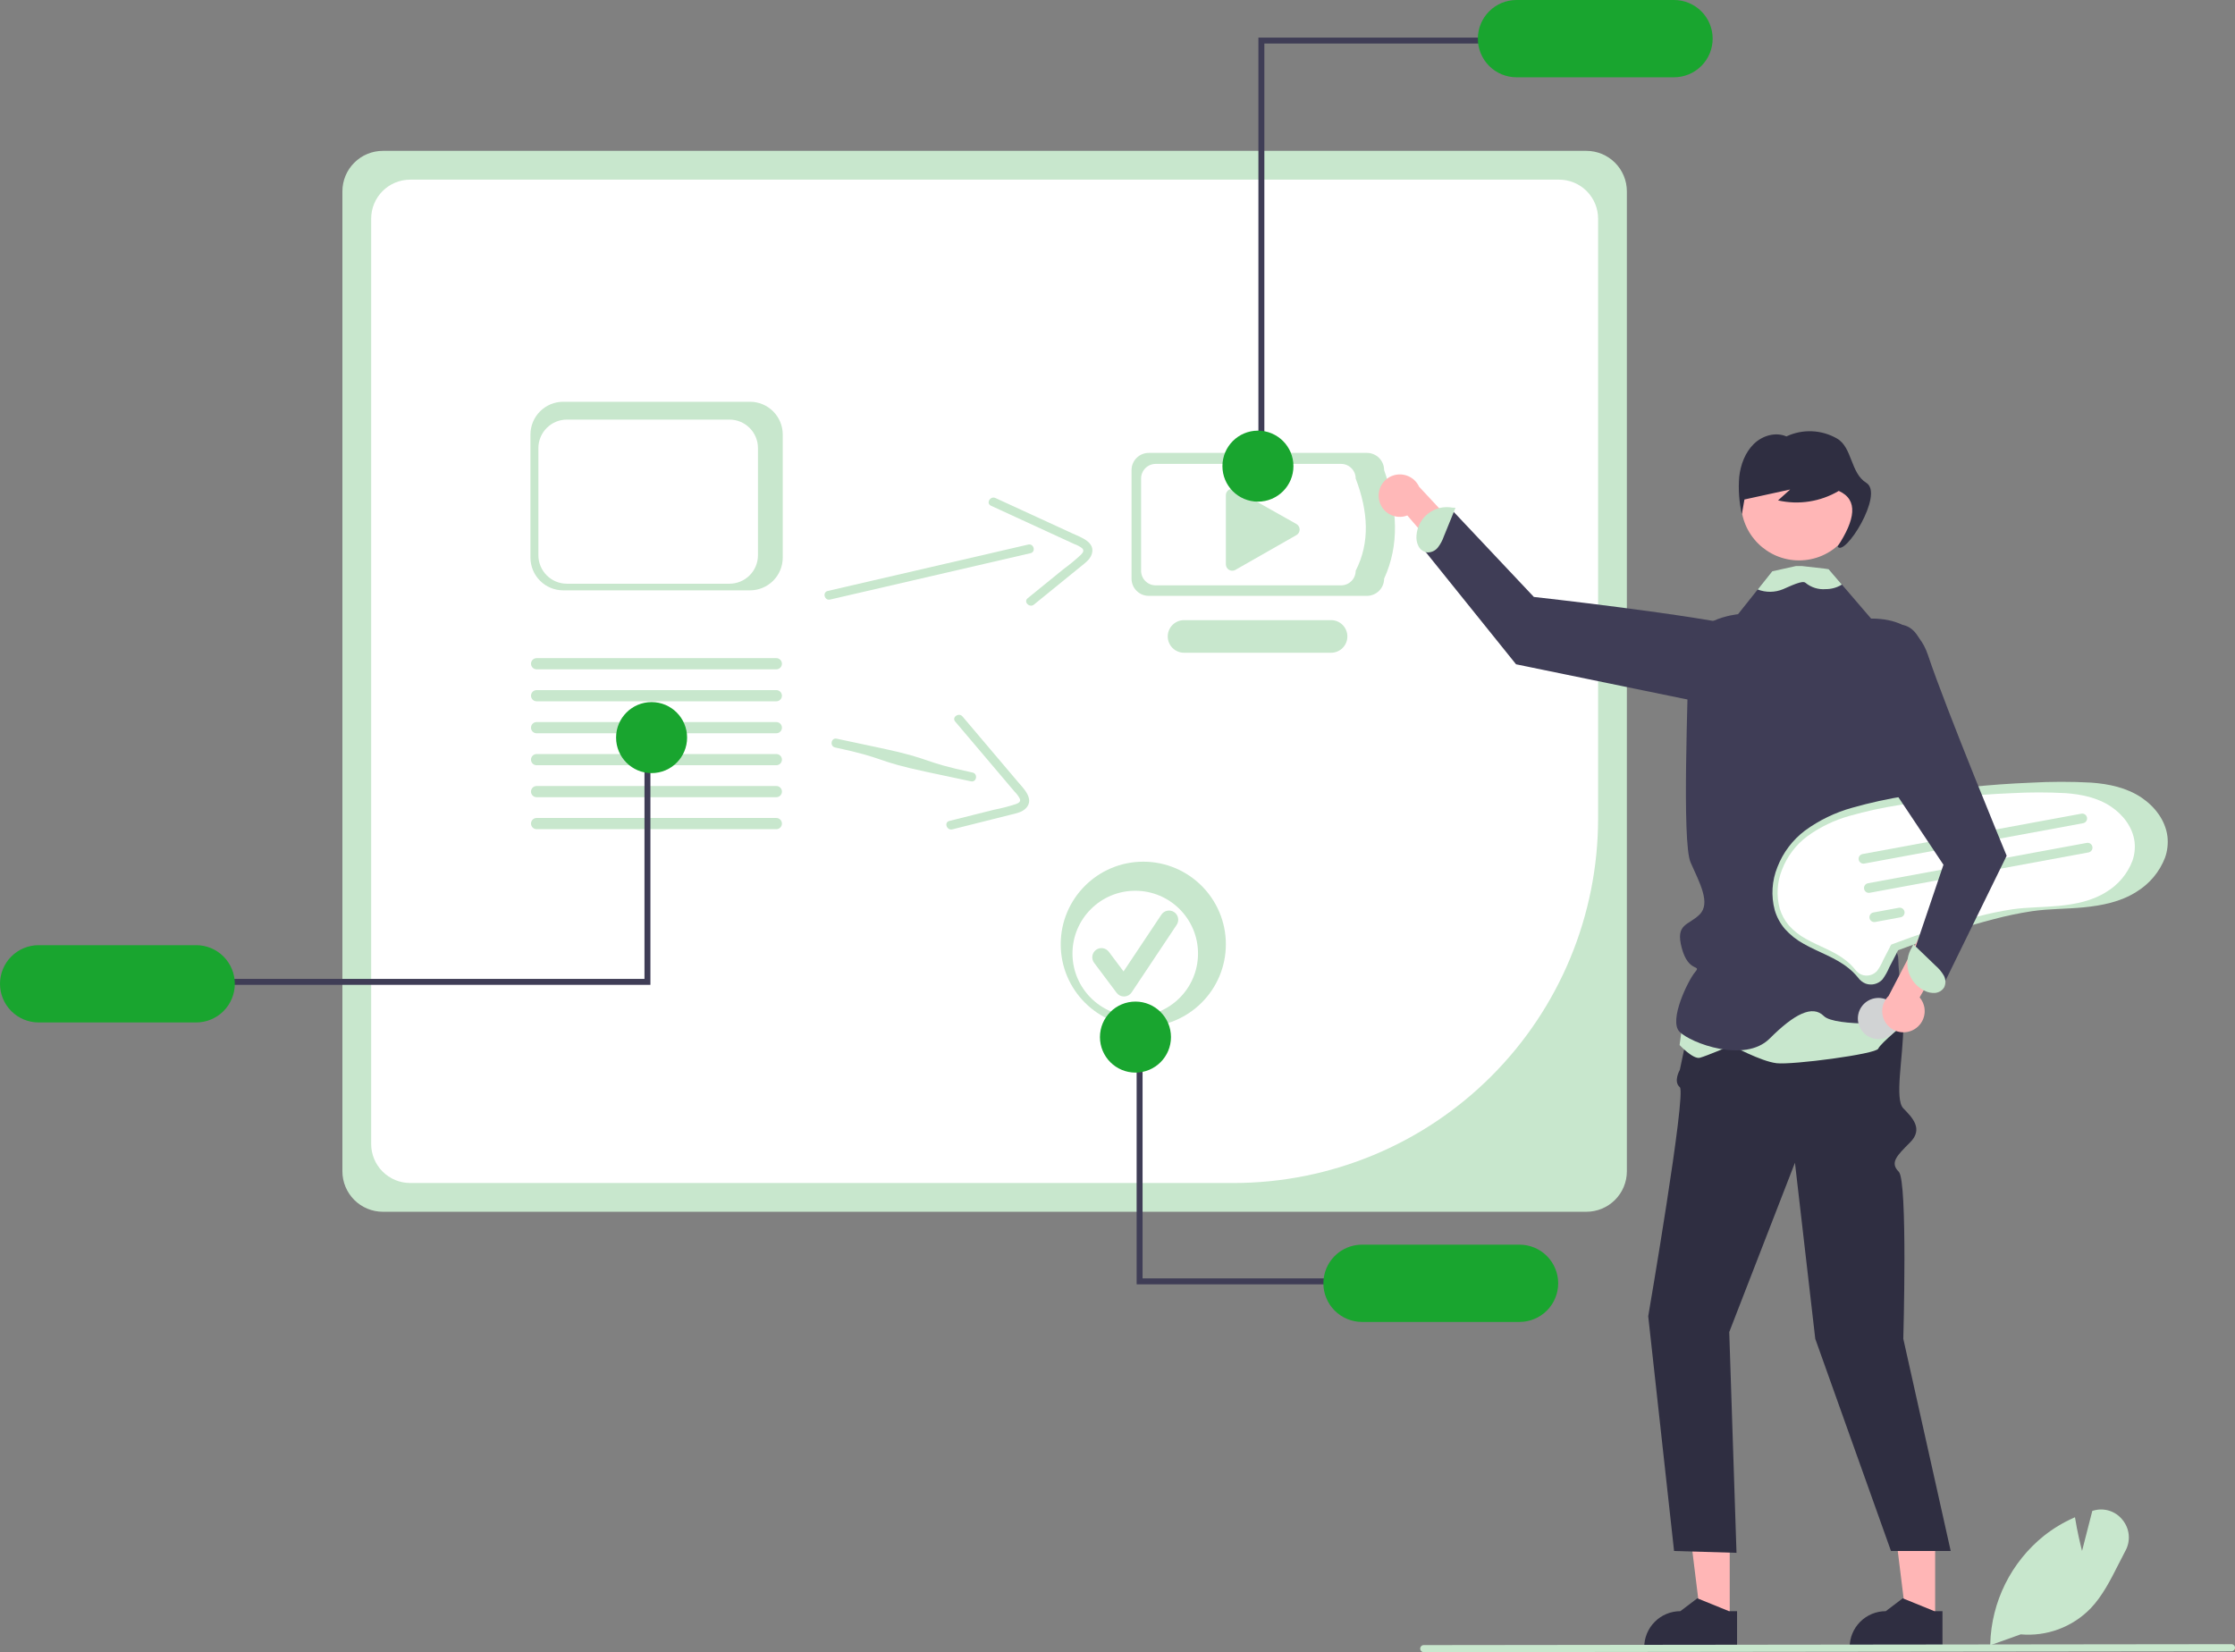 <svg width="606" height="448" viewBox="0 0 606 448" fill="none" xmlns="http://www.w3.org/2000/svg">
<rect x="0" y="0" width="606" height="448" fill="#808080" stroke="none"/>
<g clip-path="url(#clip0_37_894)">
<path d="M430.144 328.582H103.804C100.897 328.579 98.109 327.422 96.053 325.366C93.997 323.31 92.84 320.522 92.837 317.614V51.875C92.84 48.967 93.997 46.179 96.053 44.123C98.109 42.067 100.897 40.91 103.804 40.907H430.144C433.051 40.91 435.839 42.067 437.895 44.123C439.951 46.179 441.108 48.967 441.111 51.875V317.614C441.108 320.522 439.951 323.31 437.895 325.366C435.839 327.422 433.051 328.579 430.144 328.582Z" fill="#C8E7CD"/>
<path d="M111.204 48.714C108.403 48.717 105.718 49.831 103.737 51.812C101.756 53.792 100.642 56.478 100.639 59.279V310.216C100.643 313.017 101.757 315.702 103.737 317.683C105.718 319.663 108.403 320.777 111.204 320.781H334.57C360.749 320.751 385.846 310.338 404.357 291.826C422.868 273.314 433.281 248.215 433.31 222.035V59.279C433.307 56.478 432.193 53.792 430.213 51.812C428.232 49.831 425.547 48.717 422.746 48.714L111.204 48.714Z" fill="white"/>
<path d="M370.635 161.571H311.462C310.228 161.57 309.045 161.079 308.172 160.206C307.3 159.334 306.809 158.15 306.807 156.916V127.463C306.809 126.229 307.3 125.046 308.172 124.173C309.045 123.3 310.228 122.809 311.462 122.808H370.635C371.869 122.809 373.053 123.3 373.925 124.173C374.798 125.046 375.289 126.229 375.29 127.463C378.952 137.886 379.472 147.789 375.29 156.916C375.289 158.15 374.798 159.334 373.925 160.206C373.053 161.079 371.869 161.57 370.635 161.571Z" fill="#C8E7CD"/>
<path d="M363.625 158.725H313.352C312.303 158.724 311.298 158.307 310.556 157.565C309.815 156.824 309.398 155.818 309.397 154.77V129.746C309.398 128.698 309.815 127.692 310.556 126.951C311.298 126.209 312.303 125.792 313.352 125.791H363.625C364.674 125.792 365.679 126.209 366.42 126.951C367.162 127.692 367.579 128.698 367.58 129.746C370.973 138.658 371.519 147.091 367.58 154.77C367.579 155.818 367.162 156.824 366.42 157.565C365.679 158.307 364.674 158.724 363.625 158.725Z" fill="white"/>
<path d="M360.914 177H321.053C319.88 177.001 318.755 176.537 317.924 175.709C317.094 174.881 316.626 173.758 316.624 172.585C316.621 171.412 317.085 170.287 317.912 169.456C318.74 168.625 319.863 168.157 321.036 168.154H360.914C362.085 168.156 363.208 168.623 364.036 169.452C364.863 170.282 365.328 171.405 365.328 172.577C365.328 173.748 364.863 174.872 364.036 175.701C363.208 176.53 362.085 176.997 360.914 177Z" fill="#C8E7CD"/>
<path d="M334.113 132.548C333.654 132.549 333.215 132.732 332.891 133.057C332.567 133.382 332.384 133.821 332.383 134.28V153.027C332.383 153.329 332.463 153.627 332.614 153.889C332.765 154.151 332.982 154.37 333.244 154.522C333.505 154.674 333.803 154.754 334.105 154.756C334.408 154.757 334.706 154.679 334.969 154.529L351.515 145.094C351.781 144.942 352.002 144.723 352.155 144.458C352.308 144.194 352.389 143.893 352.388 143.587C352.387 143.281 352.305 142.981 352.15 142.717C351.995 142.453 351.773 142.235 351.506 142.085L334.961 132.772C334.702 132.626 334.41 132.548 334.113 132.548Z" fill="#C8E7CD"/>
<path d="M575.508 412.132C574.595 410.972 573.356 410.111 571.95 409.662C570.543 409.212 569.035 409.194 567.618 409.61L567.309 409.702L564.53 420.549C564.114 418.933 563.224 415.283 562.662 411.711L562.614 411.416L562.338 411.537C559.434 412.821 556.703 414.466 554.211 416.435C549.797 419.976 546.207 424.436 543.69 429.505C541.174 434.574 539.791 440.13 539.638 445.787L539.633 445.995L539.628 446.126L539.996 445.995L547.89 443.173C551.385 443.481 554.905 443.005 558.193 441.779C561.48 440.553 564.452 438.608 566.892 436.087C570.082 432.723 572.27 428.396 574.385 424.209C575.004 422.989 575.638 421.731 576.287 420.52C577.01 419.205 577.323 417.702 577.184 416.207C577.045 414.712 576.461 413.292 575.508 412.132Z" fill="#C8E7CD"/>
<path d="M373.915 135.517C374.074 136.338 374.41 137.114 374.901 137.791C375.392 138.468 376.026 139.029 376.757 139.435C377.488 139.841 378.299 140.081 379.133 140.14C379.968 140.198 380.804 140.072 381.585 139.772L405.178 167.219L408.165 157.087L384.775 131.976C384.183 130.698 383.144 129.681 381.854 129.119C380.563 128.556 379.111 128.486 377.772 128.922C376.434 129.359 375.302 130.271 374.591 131.487C373.88 132.702 373.64 134.136 373.915 135.517Z" fill="#FFB8B8"/>
<path d="M469 439.433H461.192L457.478 409.316H469.001L469 439.433Z" fill="#FFB6B6"/>
<path d="M468.792 436.883L460.455 433.492L460.217 433.394L455.614 436.883C453.015 436.884 450.523 437.916 448.685 439.754C446.848 441.592 445.815 444.084 445.815 446.683V447.001H470.989V436.883H468.792Z" fill="#2F2E41"/>
<path d="M524.698 439.433H516.89L513.176 409.316H524.699L524.698 439.433Z" fill="#FFB6B6"/>
<path d="M524.489 436.883L516.153 433.492L515.914 433.394L511.312 436.883C508.713 436.884 506.221 437.916 504.383 439.754C502.545 441.592 501.513 444.084 501.512 446.683V447.001H526.687V436.883H524.489Z" fill="#2F2E41"/>
<path d="M506.27 259.587C506.27 259.587 516.063 269.775 516.063 278.147C516.063 286.519 513.615 298.014 516.063 300.53C518.512 303.045 521.572 306.106 517.9 309.778C514.227 313.451 512.391 315.287 514.839 317.736C517.288 320.184 516.063 363.031 516.063 363.031L528.917 420.568H512.724L492.193 363.031L486.684 315.287L468.87 361.194L470.836 421.061L453.908 420.567L446.9 356.91C446.9 356.91 457.305 296.356 455.469 294.804C453.633 293.252 455.469 290.119 455.469 290.119L460.366 266.932L506.27 259.587Z" fill="#2F2E41"/>
<path d="M487.097 187.347C487.097 187.347 490.427 174.225 475.086 170.463C459.745 166.701 415.893 161.867 415.893 161.867L393.731 138.35L386.222 149.256L411.065 180.13L469.931 192.222L487.097 187.347Z" fill="#3F3D56"/>
<path d="M389.871 148.452C390.56 147.56 391.098 146.563 391.466 145.498L394.644 137.688L393.819 137.654C392.677 137.439 391.503 137.468 390.374 137.738C389.244 138.009 388.184 138.515 387.264 139.224C386.343 139.933 385.583 140.829 385.033 141.852C384.483 142.875 384.155 144.003 384.071 145.162C383.967 146.164 384.147 147.175 384.591 148.08C384.817 148.528 385.146 148.917 385.55 149.214C385.955 149.511 386.425 149.708 386.921 149.789C387.484 149.819 388.046 149.713 388.559 149.48C389.073 149.248 389.523 148.895 389.871 148.452Z" fill="#C8E7CD"/>
<path d="M457.24 270.059L455.404 283.37C455.404 283.37 459.077 287.314 460.913 286.821C462.749 286.328 469.482 283.458 469.482 283.458C469.482 283.458 477.438 287.807 481.723 288.3C486.007 288.793 508.654 285.835 509.266 284.356C509.878 282.877 516.992 277.088 516.992 277.088L514.162 260.199L457.24 270.059Z" fill="#C8E7CD"/>
<path d="M516.874 223.492C516.874 223.492 515.319 236.327 516.543 237.509C517.767 238.684 515.319 246.121 512.871 251.018C510.422 255.914 514.707 256.526 514.707 260.199C514.707 263.872 516.543 277.338 516.543 277.338C516.543 277.338 497.569 278.562 494.509 275.501C491.449 272.441 486.552 274.889 479.819 281.622C473.087 288.355 458.465 282.846 455.404 279.786C452.344 276.725 457.785 265.708 459.621 263.572C461.457 261.435 457.852 263.908 456.016 257.138C454.18 250.369 457.785 251.018 460.845 247.957C463.906 244.897 460.845 239.388 458.397 233.879C455.949 228.37 457.785 187.36 457.785 177.566C457.785 167.773 471.25 166.549 471.25 166.549L476.581 159.846L480.499 154.919L488.174 154.613L488.376 154.607L495.8 154.307L499.405 158.506L507.362 167.773L516.543 169.609C523.888 172.057 522.052 187.36 522.052 187.36L516.874 223.492Z" fill="#3F3D56"/>
<path d="M487.795 151.957C496.484 151.957 503.528 144.913 503.528 136.223C503.528 127.534 496.484 120.489 487.795 120.489C479.106 120.489 472.062 127.534 472.062 136.223C472.062 144.913 479.106 151.957 487.795 151.957Z" fill="#FFB6B6"/>
<path d="M506.037 130.93C501.71 128.276 502.265 121.337 498.095 118.914C496.023 117.719 493.692 117.043 491.303 116.942C488.913 116.842 486.534 117.32 484.369 118.337C481.432 117.081 477.913 118.083 475.564 120.352C473.215 122.621 471.943 125.968 471.568 129.335C471.297 132.717 471.54 136.12 472.288 139.43C472.522 138.1 472.755 136.77 472.988 135.441L485.391 132.73C484.293 133.716 483.195 134.703 482.097 135.689C487.715 136.968 493.609 136.047 498.567 133.114C503.967 135.534 502.988 140.971 498.248 148.186C500.085 151.246 510.968 133.954 506.037 130.93Z" fill="#2F2E41"/>
<path d="M499.405 158.505C499.37 158.534 499.333 158.561 499.295 158.585C497.999 159.358 496.514 159.761 495.005 159.748C493.029 159.913 491.067 159.298 489.539 158.034C488.737 157.275 485.548 158.879 483.455 159.766C481.259 160.676 478.798 160.705 476.582 159.846L480.499 154.919L486.955 153.487H488.566L495.8 154.306L499.405 158.505Z" fill="#C8E7CD"/>
<path d="M605.045 447.752L386.041 448C385.915 448.001 385.79 447.976 385.673 447.929C385.557 447.881 385.451 447.811 385.361 447.722C385.271 447.634 385.2 447.528 385.151 447.412C385.103 447.296 385.077 447.171 385.076 447.045C385.076 446.919 385.1 446.794 385.148 446.678C385.195 446.561 385.265 446.455 385.354 446.365C385.443 446.276 385.548 446.204 385.664 446.156C385.78 446.107 385.905 446.081 386.031 446.081H386.041L605.045 445.833C605.299 445.834 605.542 445.936 605.721 446.116C605.9 446.296 606 446.539 606 446.793C606 447.046 605.9 447.29 605.721 447.469C605.542 447.649 605.299 447.751 605.045 447.752Z" fill="#C8E7CD"/>
<path d="M342.818 125.481H341.206V10.196H404.596V11.808H342.818V125.481Z" fill="#3F3D56"/>
<path d="M453.895 0H411.182C408.404 0 405.739 1.104 403.774 3.069C401.809 5.034 400.706 7.699 400.706 10.477C400.706 13.256 401.809 15.921 403.774 17.886C405.739 19.851 408.404 20.955 411.182 20.955H453.895C456.674 20.955 459.339 19.851 461.303 17.886C463.268 15.921 464.372 13.256 464.372 10.477C464.372 7.699 463.268 5.034 461.303 3.069C459.339 1.104 456.674 0 453.895 0Z" fill="#19A52F"/>
<path d="M341.077 136.028C346.394 136.028 350.704 131.717 350.704 126.4C350.704 121.083 346.394 116.772 341.077 116.772C335.76 116.772 331.45 121.083 331.45 126.4C331.45 131.717 335.76 136.028 341.077 136.028Z" fill="#19A52F"/>
<path d="M225.066 162.577L267.301 152.804L279.423 149.998C280.94 149.647 280.31 147.312 278.793 147.664L236.558 157.437L224.436 160.243C222.919 160.594 223.549 162.929 225.066 162.577Z" fill="#C8E7CD"/>
<path d="M268.679 137.124L291.288 147.525C292.06 147.792 292.783 148.183 293.428 148.683C294.052 149.294 293.598 149.882 293.088 150.415C291.567 151.836 289.96 153.163 288.276 154.387L278.643 162.219C277.434 163.202 279.14 164.917 280.338 163.944L288.728 157.122L292.923 153.712C294.111 152.746 295.558 151.76 296.035 150.22C297.039 146.986 293.079 145.701 290.878 144.688L281.032 140.159L269.91 135.042C268.508 134.397 267.266 136.474 268.679 137.124Z" fill="#C8E7CD"/>
<path d="M580.687 216.303C576.659 213.572 571.766 212.557 566.983 212.213C561.546 211.917 556.097 211.923 550.662 212.232C545.015 212.455 539.38 212.864 533.756 213.458C528.141 214.052 522.549 214.831 516.98 215.794C511.995 216.57 507.061 217.65 502.207 219.028C497.613 220.299 493.285 222.389 489.432 225.197C486.05 227.741 483.449 231.182 481.925 235.13C480.429 238.833 480.174 242.921 481.2 246.781C481.747 248.656 482.682 250.394 483.946 251.883C485.407 253.516 487.138 254.887 489.062 255.934C493.058 258.216 497.585 259.588 501.199 262.509C502.152 263.273 503.021 264.137 503.791 265.085C504.313 265.819 505.036 266.388 505.872 266.723C506.664 267 507.521 267.036 508.334 266.827C509.147 266.617 509.88 266.172 510.44 265.547C511.164 264.556 511.768 263.483 512.238 262.35L514.145 258.672C514.272 258.35 514.432 258.042 514.621 257.752C514.764 257.582 514.509 257.756 514.557 257.711C514.584 257.686 514.639 257.687 514.67 257.667C514.828 257.589 514.993 257.525 515.162 257.478C516.926 256.806 518.697 256.155 520.477 255.524C527.044 253.184 533.691 251.026 540.442 249.279C543.916 248.347 547.44 247.609 550.997 247.07C555.603 246.414 560.279 246.49 564.906 246.042C569.888 245.559 575.029 244.551 579.301 241.807C582.834 239.66 585.555 236.403 587.039 232.545C587.683 230.706 587.903 228.746 587.685 226.81C587.13 222.43 584.268 218.731 580.687 216.303Z" fill="#C8E7CD"/>
<path d="M572.443 218.764C568.803 216.296 564.381 215.379 560.059 215.068C555.146 214.8 550.222 214.806 545.31 215.085C540.208 215.287 535.115 215.657 530.033 216.193C524.959 216.73 519.905 217.434 514.873 218.304C510.368 219.006 505.91 219.982 501.523 221.226C497.371 222.376 493.46 224.264 489.979 226.802C486.922 229.1 484.572 232.21 483.195 235.778C481.843 239.124 481.613 242.819 482.54 246.306C483.034 248.001 483.879 249.572 485.021 250.917C486.341 252.393 487.905 253.631 489.645 254.578C493.255 256.64 497.347 257.879 500.612 260.519C501.474 261.21 502.259 261.99 502.954 262.847C503.426 263.511 504.079 264.024 504.835 264.327C505.551 264.577 506.325 264.61 507.06 264.421C507.795 264.232 508.457 263.829 508.963 263.264C509.617 262.369 510.163 261.4 510.588 260.376L512.311 257.052C512.426 256.761 512.57 256.482 512.741 256.221C512.87 256.067 512.64 256.224 512.684 256.183C512.708 256.161 512.758 256.162 512.786 256.144C512.928 256.073 513.077 256.016 513.23 255.973C514.824 255.366 516.425 254.777 518.033 254.207C523.968 252.092 529.974 250.142 536.075 248.563C539.215 247.721 542.399 247.055 545.613 246.568C549.776 245.975 554.001 246.044 558.183 245.638C562.685 245.202 567.33 244.291 571.191 241.812C574.383 239.872 576.843 236.928 578.184 233.441C578.765 231.78 578.965 230.008 578.767 228.259C578.266 224.301 575.68 220.958 572.443 218.764Z" fill="white"/>
<path d="M564.819 223.22L505.504 234.161C505.334 234.193 505.16 234.192 504.991 234.157C504.822 234.122 504.662 234.053 504.519 233.956C504.376 233.859 504.254 233.734 504.16 233.59C504.065 233.445 504 233.284 503.968 233.114C503.936 232.944 503.938 232.77 503.974 232.601C504.01 232.432 504.078 232.271 504.176 232.129C504.274 231.987 504.399 231.865 504.544 231.771C504.688 231.677 504.85 231.612 505.02 231.581L505.028 231.58L564.343 220.639C564.513 220.608 564.687 220.61 564.855 220.646C565.024 220.682 565.184 220.751 565.326 220.849C565.468 220.947 565.589 221.071 565.683 221.216C565.776 221.361 565.841 221.522 565.872 221.692C565.903 221.861 565.901 222.035 565.865 222.204C565.829 222.372 565.76 222.532 565.662 222.674C565.565 222.816 565.44 222.937 565.295 223.031C565.151 223.125 564.989 223.189 564.819 223.22Z" fill="#C8E7CD"/>
<path d="M566.281 231.142L506.965 242.083C506.796 242.115 506.621 242.114 506.452 242.079C506.283 242.043 506.123 241.975 505.98 241.878C505.837 241.781 505.715 241.656 505.621 241.512C505.526 241.367 505.461 241.205 505.43 241.036C505.398 240.866 505.4 240.692 505.435 240.523C505.471 240.354 505.54 240.193 505.637 240.051C505.735 239.909 505.86 239.787 506.005 239.693C506.15 239.599 506.312 239.534 506.481 239.503L506.489 239.502L565.805 228.561C565.974 228.53 566.148 228.532 566.317 228.568C566.485 228.604 566.645 228.673 566.787 228.771C566.929 228.869 567.05 228.993 567.144 229.138C567.237 229.283 567.302 229.444 567.333 229.614C567.364 229.783 567.362 229.957 567.326 230.126C567.29 230.294 567.221 230.454 567.123 230.596C567.026 230.738 566.901 230.859 566.756 230.953C566.612 231.047 566.45 231.111 566.281 231.142Z" fill="#C8E7CD"/>
<path d="M515.339 248.73L508.426 250.005C508.084 250.067 507.732 249.99 507.447 249.793C507.161 249.595 506.965 249.293 506.902 248.951C506.839 248.61 506.914 248.257 507.111 247.971C507.307 247.685 507.609 247.488 507.95 247.424L514.862 246.149C515.204 246.086 515.557 246.162 515.843 246.36C516.129 246.557 516.325 246.86 516.388 247.202C516.451 247.544 516.376 247.896 516.179 248.183C515.982 248.469 515.68 248.666 515.339 248.73Z" fill="#C8E7CD"/>
<path d="M510.331 281.664C513.36 281.106 515.363 278.197 514.805 275.167C514.246 272.137 511.337 270.134 508.307 270.693C505.278 271.252 503.275 274.161 503.834 277.19C504.393 280.22 507.301 282.223 510.331 281.664Z" fill="#D1D3D4"/>
<path d="M203.363 160.079H152.699C150.347 160.076 148.092 159.141 146.429 157.478C144.766 155.815 143.83 153.56 143.827 151.207V117.815C143.83 115.463 144.766 113.208 146.429 111.545C148.092 109.882 150.347 108.946 152.699 108.943H203.363C205.715 108.946 207.969 109.882 209.632 111.545C211.296 113.208 212.231 115.463 212.234 117.815V151.208C212.231 153.56 211.296 155.815 209.632 157.478C207.969 159.141 205.715 160.076 203.363 160.079Z" fill="#C8E7CD"/>
<path d="M197.795 158.28H153.701C151.654 158.278 149.692 157.463 148.245 156.016C146.797 154.568 145.983 152.606 145.981 150.559V121.497C145.983 119.45 146.797 117.487 148.245 116.04C149.692 114.592 151.654 113.778 153.701 113.776H197.795C199.842 113.778 201.805 114.592 203.252 116.04C204.699 117.487 205.514 119.45 205.516 121.497V150.559C205.514 152.606 204.699 154.568 203.252 156.016C201.805 157.463 199.842 158.278 197.795 158.28Z" fill="white"/>
<path d="M210.499 190.164H145.49C145.088 190.163 144.703 190.002 144.42 189.718C144.136 189.434 143.977 189.048 143.977 188.647C143.977 188.245 144.136 187.86 144.42 187.575C144.703 187.291 145.088 187.131 145.49 187.13H210.499C210.9 187.131 211.285 187.291 211.569 187.575C211.853 187.86 212.012 188.245 212.012 188.647C212.012 189.048 211.853 189.434 211.569 189.718C211.285 190.002 210.9 190.163 210.499 190.164Z" fill="#C8E7CD"/>
<path d="M210.499 181.495H145.49C145.088 181.494 144.703 181.334 144.42 181.05C144.136 180.765 143.977 180.38 143.977 179.978C143.977 179.577 144.136 179.191 144.42 178.907C144.703 178.623 145.088 178.462 145.49 178.461H210.499C210.9 178.462 211.285 178.623 211.569 178.907C211.853 179.191 212.012 179.577 212.012 179.978C212.012 180.38 211.853 180.765 211.569 181.05C211.285 181.334 210.9 181.494 210.499 181.495Z" fill="#C8E7CD"/>
<path d="M210.499 198.832H145.49C145.088 198.832 144.702 198.672 144.417 198.388C144.133 198.103 143.973 197.717 143.973 197.315C143.973 196.913 144.133 196.527 144.417 196.242C144.702 195.958 145.088 195.798 145.49 195.798H210.499C210.901 195.798 211.287 195.958 211.571 196.242C211.856 196.527 212.016 196.913 212.016 197.315C212.016 197.717 211.856 198.103 211.571 198.388C211.287 198.672 210.901 198.832 210.499 198.832Z" fill="#C8E7CD"/>
<path d="M210.499 207.5H145.49C145.088 207.5 144.702 207.34 144.417 207.056C144.133 206.771 143.973 206.386 143.973 205.983C143.973 205.581 144.133 205.195 144.417 204.911C144.702 204.626 145.088 204.466 145.49 204.466H210.499C210.901 204.466 211.287 204.626 211.571 204.911C211.856 205.195 212.016 205.581 212.016 205.983C212.016 206.386 211.856 206.771 211.571 207.056C211.287 207.34 210.901 207.5 210.499 207.5Z" fill="#C8E7CD"/>
<path d="M210.499 216.168H145.49C145.088 216.168 144.702 216.009 144.417 215.724C144.133 215.44 143.973 215.054 143.973 214.651C143.973 214.249 144.133 213.863 144.417 213.579C144.702 213.294 145.088 213.135 145.49 213.135H210.499C210.901 213.135 211.287 213.294 211.571 213.579C211.856 213.863 212.016 214.249 212.016 214.651C212.016 215.054 211.856 215.44 211.571 215.724C211.287 216.009 210.901 216.168 210.499 216.168Z" fill="#C8E7CD"/>
<path d="M210.499 224.837H145.49C145.088 224.836 144.703 224.676 144.42 224.391C144.136 224.107 143.977 223.722 143.977 223.32C143.977 222.918 144.136 222.533 144.42 222.249C144.703 221.964 145.088 221.804 145.49 221.803H210.499C210.9 221.804 211.285 221.964 211.569 222.249C211.853 222.533 212.012 222.918 212.012 223.32C212.012 223.722 211.853 224.107 211.569 224.391C211.285 224.676 210.9 224.836 210.499 224.837Z" fill="#C8E7CD"/>
<path d="M174.744 204.957H176.356V267.05H59.776V265.438H174.744V204.957Z" fill="#3F3D56"/>
<path d="M10.477 277.246H53.19C55.968 277.246 58.633 276.142 60.598 274.177C62.563 272.212 63.666 269.547 63.666 266.768C63.666 263.99 62.563 261.325 60.598 259.36C58.633 257.395 55.968 256.291 53.19 256.291H10.477C7.698 256.291 5.033 257.395 3.069 259.36C1.104 261.325 -4.76837e-06 263.99 -4.76837e-06 266.768C-4.76837e-06 269.547 1.104 272.212 3.069 274.177C5.033 276.142 7.698 277.246 10.477 277.246Z" fill="#19A52F"/>
<path d="M176.672 209.636C181.989 209.636 186.3 205.325 186.3 200.008C186.3 194.691 181.989 190.38 176.672 190.38C171.355 190.38 167.045 194.691 167.045 200.008C167.045 205.325 171.355 209.636 176.672 209.636Z" fill="#19A52F"/>
<path d="M226.433 202.684C240.567 205.688 236.972 206.274 251.106 209.278L263.278 211.865C264.8 212.189 265.217 209.807 263.694 209.483C249.56 206.479 253.155 205.892 239.021 202.888L226.849 200.301C225.327 199.978 224.91 202.36 226.433 202.684Z" fill="#C8E7CD"/>
<path d="M258.988 195.654L275.075 214.644C275.661 215.212 276.15 215.872 276.523 216.599C276.83 217.417 276.17 217.757 275.483 218.024C273.503 218.668 271.486 219.19 269.442 219.587L257.401 222.608C255.89 222.988 256.71 225.264 258.207 224.888L268.695 222.257L273.938 220.942C275.424 220.569 277.152 220.287 278.236 219.095C280.513 216.589 277.469 213.749 275.903 211.9L268.898 203.631L260.985 194.289C259.987 193.111 257.983 194.467 258.988 195.654Z" fill="#C8E7CD"/>
<path d="M309.993 278.434C322.358 278.434 332.381 268.41 332.381 256.045C332.381 243.68 322.358 233.656 309.993 233.656C297.628 233.656 287.605 243.68 287.605 256.045C287.605 268.41 297.628 278.434 309.993 278.434Z" fill="#C8E7CD"/>
<path d="M307.811 275.58C317.211 275.58 324.831 267.959 324.831 258.559C324.831 249.158 317.211 241.538 307.811 241.538C298.411 241.538 290.791 249.158 290.791 258.559C290.791 267.959 298.411 275.58 307.811 275.58Z" fill="white"/>
<path d="M304.757 270.211C304.37 270.211 303.989 270.121 303.643 269.949C303.297 269.776 302.997 269.524 302.765 269.215L296.657 261.071C296.461 260.809 296.318 260.512 296.237 260.195C296.155 259.878 296.137 259.548 296.183 259.225C296.229 258.901 296.339 258.589 296.505 258.308C296.672 258.026 296.892 257.78 297.153 257.584C297.415 257.388 297.713 257.245 298.029 257.163C298.346 257.082 298.676 257.064 299 257.11C299.323 257.156 299.635 257.266 299.916 257.432C300.198 257.599 300.444 257.819 300.64 258.08L300.642 258.082L304.638 263.41L314.901 248.015C315.082 247.742 315.315 247.508 315.587 247.326C315.859 247.143 316.164 247.016 316.485 246.952C316.805 246.888 317.136 246.887 317.457 246.951C317.778 247.014 318.084 247.14 318.356 247.322C318.628 247.503 318.862 247.737 319.044 248.009C319.226 248.281 319.353 248.586 319.417 248.907C319.481 249.228 319.481 249.559 319.417 249.88C319.353 250.201 319.227 250.506 319.045 250.778L306.829 269.102C306.608 269.434 306.311 269.707 305.963 269.9C305.614 270.093 305.224 270.2 304.826 270.211C304.803 270.211 304.78 270.211 304.757 270.211Z" fill="#C8E7CD"/>
<path d="M519.043 279.11C519.764 278.686 520.383 278.109 520.857 277.42C521.331 276.731 521.648 275.946 521.786 275.121C521.923 274.296 521.879 273.451 521.655 272.646C521.431 271.84 521.033 271.093 520.489 270.458L538.465 239.044L527.918 239.617L512.075 270.059C511.068 271.044 510.458 272.363 510.359 273.768C510.261 275.172 510.68 276.564 511.539 277.679C512.398 278.795 513.637 279.557 515.02 279.82C516.402 280.084 517.834 279.831 519.043 279.11Z" fill="#FFB8B8"/>
<path d="M498.796 168.997C498.796 168.997 517.834 162.876 522.731 177.566C527.627 192.256 544.088 232.043 544.088 232.043L526.403 268.156L518.446 259.587L526.95 234.491L502.468 197.765L498.796 168.997Z" fill="#3F3D56"/>
<path d="M527.01 264.468C526.437 263.498 525.71 262.628 524.857 261.892L518.783 256.045L518.445 256.798C517.822 257.779 517.414 258.88 517.246 260.03C517.079 261.18 517.156 262.352 517.473 263.469C517.791 264.587 518.34 265.625 519.087 266.515C519.833 267.405 520.759 268.128 521.804 268.635C522.696 269.104 523.702 269.311 524.707 269.235C525.207 269.191 525.69 269.03 526.116 268.764C526.542 268.498 526.899 268.135 527.157 267.704C527.394 267.192 527.504 266.631 527.478 266.068C527.453 265.505 527.292 264.956 527.01 264.468Z" fill="#C8E7CD"/>
<path d="M309.799 286.166H308.187V348.258H362.712V346.646H309.799V286.166Z" fill="#3F3D56"/>
<path d="M422.489 347.977C422.486 345.199 421.381 342.536 419.417 340.572C417.453 338.607 414.79 337.503 412.012 337.5H369.299C366.52 337.5 363.856 338.604 361.891 340.569C359.926 342.534 358.822 345.199 358.822 347.977C358.822 350.756 359.926 353.421 361.891 355.386C363.856 357.351 366.52 358.455 369.299 358.455H412.012C414.79 358.452 417.453 357.347 419.417 355.383C421.381 353.419 422.486 350.755 422.489 347.977Z" fill="#19A52F"/>
<path d="M307.871 290.845C313.188 290.845 317.498 286.534 317.498 281.217C317.498 275.9 313.188 271.589 307.871 271.589C302.554 271.589 298.244 275.9 298.244 281.217C298.244 286.534 302.554 290.845 307.871 290.845Z" fill="#19A52F"/>
</g>
<defs>
<clipPath id="clip0_37_894">
<rect width="606" height="448" fill="white"/>
</clipPath>
</defs>
</svg>
